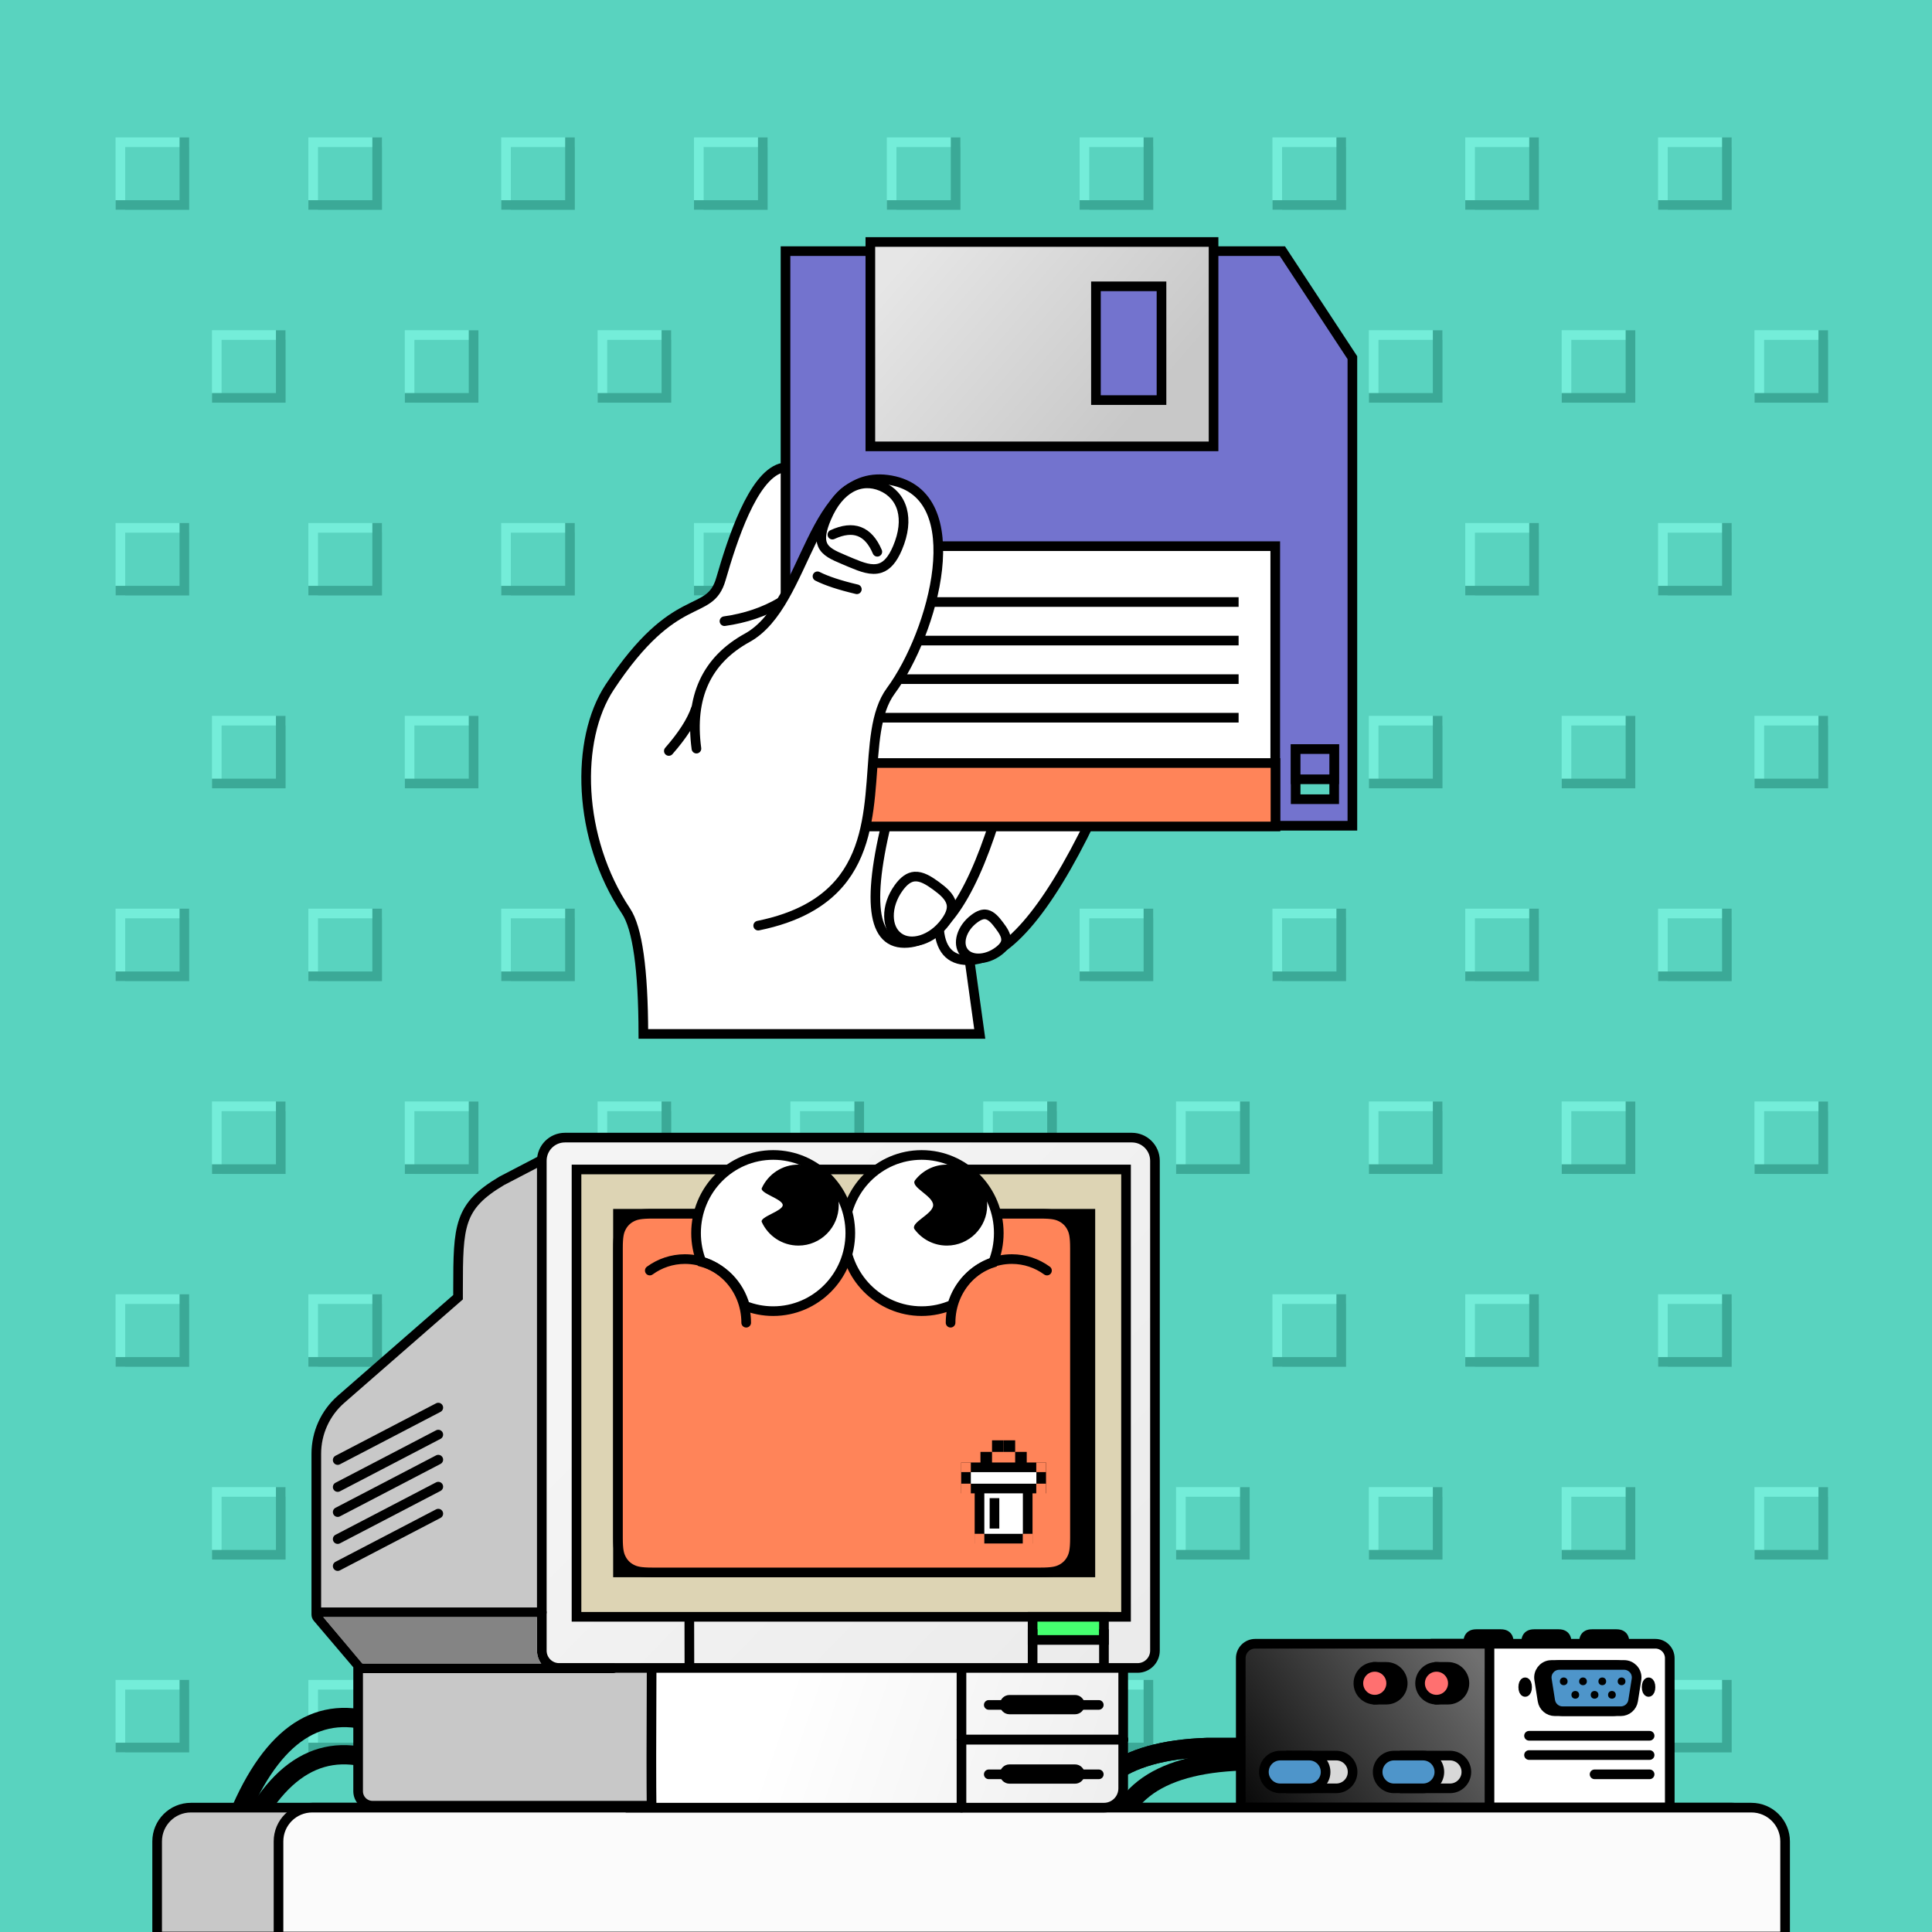 <svg xmlns="http://www.w3.org/2000/svg" width="1002" height="1002" viewBox="0 0 1002 1002"><defs><linearGradient id="a" x1="0%" x2="84.762%" y1="27.495%" y2="71.123%"><stop offset="0%" stop-color="#E6E6E6"/><stop offset="100%" stop-color="#C8C8C8"/></linearGradient><linearGradient id="b" x1="104.033%" x2="-17.504%" y1="26.805%" y2="84.104%"><stop offset="0%" stop-color="#707070"/><stop offset="100%"/></linearGradient><linearGradient id="c" x1="28.491%" x2="136.151%" y1="47.011%" y2="58.072%"><stop offset="0%" stop-color="#FFF"/><stop offset="100%" stop-color="#E7E7E7"/></linearGradient><linearGradient id="d" x1="28.491%" x2="136.151%" y1="25.363%" y2="116.535%"><stop offset="0%" stop-color="#F4F4F4"/><stop offset="100%" stop-color="#E7E7E7"/></linearGradient></defs><g fill="none" fill-rule="evenodd"><polygon fill="#59D3BF" points="0 0 1007.999 0 1007.999 1008 0 1008"/><g stroke-width="5" transform="translate(59.932 71.243)"><polyline stroke="#74EDD9" points="38.136 2.524 2.497 2.524 2.497 37.593"/><polyline stroke="#3BA997" points="35.685 0 0 0 0 35.099" transform="rotate(180 17.842 17.55)"/><g transform="translate(100)"><polyline stroke="#74EDD9" points="38.136 2.524 2.497 2.524 2.497 37.593"/><polyline stroke="#3BA997" points="35.685 0 0 0 0 35.099" transform="rotate(180 17.842 17.55)"/></g><g transform="translate(200)"><polyline stroke="#74EDD9" points="38.136 2.524 2.497 2.524 2.497 37.593"/><polyline stroke="#3BA997" points="35.685 0 0 0 0 35.099" transform="rotate(180 17.842 17.55)"/></g><g transform="translate(300)"><polyline stroke="#74EDD9" points="38.136 2.524 2.497 2.524 2.497 37.593"/><polyline stroke="#3BA997" points="35.685 0 0 0 0 35.099" transform="rotate(180 17.842 17.55)"/></g><g transform="translate(400)"><polyline stroke="#74EDD9" points="38.136 2.524 2.497 2.524 2.497 37.593"/><polyline stroke="#3BA997" points="35.685 0 0 0 0 35.099" transform="rotate(180 17.842 17.55)"/></g><g transform="translate(500)"><polyline stroke="#74EDD9" points="38.136 2.524 2.497 2.524 2.497 37.593"/><polyline stroke="#3BA997" points="35.685 0 0 0 0 35.099" transform="rotate(180 17.842 17.55)"/></g><g transform="translate(600)"><polyline stroke="#74EDD9" points="38.136 2.524 2.497 2.524 2.497 37.593"/><polyline stroke="#3BA997" points="35.685 0 0 0 0 35.099" transform="rotate(180 17.842 17.55)"/></g><g transform="translate(700)"><polyline stroke="#74EDD9" points="38.136 2.524 2.497 2.524 2.497 37.593"/><polyline stroke="#3BA997" points="35.685 0 0 0 0 35.099" transform="rotate(180 17.842 17.55)"/></g><g transform="translate(800)"><polyline stroke="#74EDD9" points="38.136 2.524 2.497 2.524 2.497 37.593"/><polyline stroke="#3BA997" points="35.685 0 0 0 0 35.099" transform="rotate(180 17.842 17.55)"/></g><g transform="translate(50 100)"><polyline stroke="#74EDD9" points="38.136 2.524 2.497 2.524 2.497 37.593"/><polyline stroke="#3BA997" points="35.685 0 0 0 0 35.099" transform="rotate(180 17.842 17.55)"/><g transform="translate(100)"><polyline stroke="#74EDD9" points="38.136 2.524 2.497 2.524 2.497 37.593"/><polyline stroke="#3BA997" points="35.685 0 0 0 0 35.099" transform="rotate(180 17.842 17.55)"/></g><g transform="translate(200)"><polyline stroke="#74EDD9" points="38.136 2.524 2.497 2.524 2.497 37.593"/><polyline stroke="#3BA997" points="35.685 0 0 0 0 35.099" transform="rotate(180 17.842 17.55)"/></g><g transform="translate(300)"><polyline stroke="#74EDD9" points="38.136 2.524 2.497 2.524 2.497 37.593"/><polyline stroke="#3BA997" points="35.685 0 0 0 0 35.099" transform="rotate(180 17.842 17.55)"/></g><g transform="translate(400)"><polyline stroke="#74EDD9" points="38.136 2.524 2.497 2.524 2.497 37.593"/><polyline stroke="#3BA997" points="35.685 0 0 0 0 35.099" transform="rotate(180 17.842 17.55)"/></g><g transform="translate(500)"><polyline stroke="#74EDD9" points="38.136 2.524 2.497 2.524 2.497 37.593"/><polyline stroke="#3BA997" points="35.685 0 0 0 0 35.099" transform="rotate(180 17.842 17.55)"/></g><g transform="translate(600)"><polyline stroke="#74EDD9" points="38.136 2.524 2.497 2.524 2.497 37.593"/><polyline stroke="#3BA997" points="35.685 0 0 0 0 35.099" transform="rotate(180 17.842 17.55)"/></g><g transform="translate(700)"><polyline stroke="#74EDD9" points="38.136 2.524 2.497 2.524 2.497 37.593"/><polyline stroke="#3BA997" points="35.685 0 0 0 0 35.099" transform="rotate(180 17.842 17.55)"/></g><g transform="translate(800)"><polyline stroke="#74EDD9" points="38.136 2.524 2.497 2.524 2.497 37.593"/><polyline stroke="#3BA997" points="35.685 0 0 0 0 35.099" transform="rotate(180 17.842 17.55)"/></g></g><g transform="translate(0 200)"><polyline stroke="#74EDD9" points="38.136 2.524 2.497 2.524 2.497 37.593"/><polyline stroke="#3BA997" points="35.685 0 0 0 0 35.099" transform="rotate(180 17.842 17.55)"/><g transform="translate(100)"><polyline stroke="#74EDD9" points="38.136 2.524 2.497 2.524 2.497 37.593"/><polyline stroke="#3BA997" points="35.685 0 0 0 0 35.099" transform="rotate(180 17.842 17.55)"/></g><g transform="translate(200)"><polyline stroke="#74EDD9" points="38.136 2.524 2.497 2.524 2.497 37.593"/><polyline stroke="#3BA997" points="35.685 0 0 0 0 35.099" transform="rotate(180 17.842 17.55)"/></g><g transform="translate(300)"><polyline stroke="#74EDD9" points="38.136 2.524 2.497 2.524 2.497 37.593"/><polyline stroke="#3BA997" points="35.685 0 0 0 0 35.099" transform="rotate(180 17.842 17.55)"/></g><g transform="translate(400)"><polyline stroke="#74EDD9" points="38.136 2.524 2.497 2.524 2.497 37.593"/><polyline stroke="#3BA997" points="35.685 0 0 0 0 35.099" transform="rotate(180 17.842 17.55)"/></g><g transform="translate(500)"><polyline stroke="#74EDD9" points="38.136 2.524 2.497 2.524 2.497 37.593"/><polyline stroke="#3BA997" points="35.685 0 0 0 0 35.099" transform="rotate(180 17.842 17.55)"/></g><g transform="translate(600)"><polyline stroke="#74EDD9" points="38.136 2.524 2.497 2.524 2.497 37.593"/><polyline stroke="#3BA997" points="35.685 0 0 0 0 35.099" transform="rotate(180 17.842 17.55)"/></g><g transform="translate(700)"><polyline stroke="#74EDD9" points="38.136 2.524 2.497 2.524 2.497 37.593"/><polyline stroke="#3BA997" points="35.685 0 0 0 0 35.099" transform="rotate(180 17.842 17.55)"/></g><g transform="translate(800)"><polyline stroke="#74EDD9" points="38.136 2.524 2.497 2.524 2.497 37.593"/><polyline stroke="#3BA997" points="35.685 0 0 0 0 35.099" transform="rotate(180 17.842 17.55)"/></g></g><g transform="translate(50 300)"><polyline stroke="#74EDD9" points="38.136 2.524 2.497 2.524 2.497 37.593"/><polyline stroke="#3BA997" points="35.685 0 0 0 0 35.099" transform="rotate(180 17.842 17.55)"/><g transform="translate(100)"><polyline stroke="#74EDD9" points="38.136 2.524 2.497 2.524 2.497 37.593"/><polyline stroke="#3BA997" points="35.685 0 0 0 0 35.099" transform="rotate(180 17.842 17.55)"/></g><g transform="translate(200)"><polyline stroke="#74EDD9" points="38.136 2.524 2.497 2.524 2.497 37.593"/><polyline stroke="#3BA997" points="35.685 0 0 0 0 35.099" transform="rotate(180 17.842 17.55)"/></g><g transform="translate(300)"><polyline stroke="#74EDD9" points="38.136 2.524 2.497 2.524 2.497 37.593"/><polyline stroke="#3BA997" points="35.685 0 0 0 0 35.099" transform="rotate(180 17.842 17.55)"/></g><g transform="translate(400)"><polyline stroke="#74EDD9" points="38.136 2.524 2.497 2.524 2.497 37.593"/><polyline stroke="#3BA997" points="35.685 0 0 0 0 35.099" transform="rotate(180 17.842 17.55)"/></g><g transform="translate(500)"><polyline stroke="#74EDD9" points="38.136 2.524 2.497 2.524 2.497 37.593"/><polyline stroke="#3BA997" points="35.685 0 0 0 0 35.099" transform="rotate(180 17.842 17.55)"/></g><g transform="translate(600)"><polyline stroke="#74EDD9" points="38.136 2.524 2.497 2.524 2.497 37.593"/><polyline stroke="#3BA997" points="35.685 0 0 0 0 35.099" transform="rotate(180 17.842 17.55)"/></g><g transform="translate(700)"><polyline stroke="#74EDD9" points="38.136 2.524 2.497 2.524 2.497 37.593"/><polyline stroke="#3BA997" points="35.685 0 0 0 0 35.099" transform="rotate(180 17.842 17.55)"/></g><g transform="translate(800)"><polyline stroke="#74EDD9" points="38.136 2.524 2.497 2.524 2.497 37.593"/><polyline stroke="#3BA997" points="35.685 0 0 0 0 35.099" transform="rotate(180 17.842 17.55)"/></g></g><g transform="translate(0 400)"><polyline stroke="#74EDD9" points="38.136 2.524 2.497 2.524 2.497 37.593"/><polyline stroke="#3BA997" points="35.685 0 0 0 0 35.099" transform="rotate(180 17.842 17.55)"/><g transform="translate(100)"><polyline stroke="#74EDD9" points="38.136 2.524 2.497 2.524 2.497 37.593"/><polyline stroke="#3BA997" points="35.685 0 0 0 0 35.099" transform="rotate(180 17.842 17.55)"/></g><g transform="translate(200)"><polyline stroke="#74EDD9" points="38.136 2.524 2.497 2.524 2.497 37.593"/><polyline stroke="#3BA997" points="35.685 0 0 0 0 35.099" transform="rotate(180 17.842 17.55)"/></g><g transform="translate(300)"><polyline stroke="#74EDD9" points="38.136 2.524 2.497 2.524 2.497 37.593"/><polyline stroke="#3BA997" points="35.685 0 0 0 0 35.099" transform="rotate(180 17.842 17.55)"/></g><g transform="translate(400)"><polyline stroke="#74EDD9" points="38.136 2.524 2.497 2.524 2.497 37.593"/><polyline stroke="#3BA997" points="35.685 0 0 0 0 35.099" transform="rotate(180 17.842 17.55)"/></g><g transform="translate(500)"><polyline stroke="#74EDD9" points="38.136 2.524 2.497 2.524 2.497 37.593"/><polyline stroke="#3BA997" points="35.685 0 0 0 0 35.099" transform="rotate(180 17.842 17.55)"/></g><g transform="translate(600)"><polyline stroke="#74EDD9" points="38.136 2.524 2.497 2.524 2.497 37.593"/><polyline stroke="#3BA997" points="35.685 0 0 0 0 35.099" transform="rotate(180 17.842 17.55)"/></g><g transform="translate(700)"><polyline stroke="#74EDD9" points="38.136 2.524 2.497 2.524 2.497 37.593"/><polyline stroke="#3BA997" points="35.685 0 0 0 0 35.099" transform="rotate(180 17.842 17.55)"/></g><g transform="translate(800)"><polyline stroke="#74EDD9" points="38.136 2.524 2.497 2.524 2.497 37.593"/><polyline stroke="#3BA997" points="35.685 0 0 0 0 35.099" transform="rotate(180 17.842 17.55)"/></g></g><g transform="translate(50 500)"><polyline stroke="#74EDD9" points="38.136 2.524 2.497 2.524 2.497 37.593"/><polyline stroke="#3BA997" points="35.685 0 0 0 0 35.099" transform="rotate(180 17.842 17.55)"/><g transform="translate(100)"><polyline stroke="#74EDD9" points="38.136 2.524 2.497 2.524 2.497 37.593"/><polyline stroke="#3BA997" points="35.685 0 0 0 0 35.099" transform="rotate(180 17.842 17.55)"/></g><g transform="translate(200)"><polyline stroke="#74EDD9" points="38.136 2.524 2.497 2.524 2.497 37.593"/><polyline stroke="#3BA997" points="35.685 0 0 0 0 35.099" transform="rotate(180 17.842 17.55)"/></g><g transform="translate(300)"><polyline stroke="#74EDD9" points="38.136 2.524 2.497 2.524 2.497 37.593"/><polyline stroke="#3BA997" points="35.685 0 0 0 0 35.099" transform="rotate(180 17.842 17.55)"/></g><g transform="translate(400)"><polyline stroke="#74EDD9" points="38.136 2.524 2.497 2.524 2.497 37.593"/><polyline stroke="#3BA997" points="35.685 0 0 0 0 35.099" transform="rotate(180 17.842 17.55)"/></g><g transform="translate(500)"><polyline stroke="#74EDD9" points="38.136 2.524 2.497 2.524 2.497 37.593"/><polyline stroke="#3BA997" points="35.685 0 0 0 0 35.099" transform="rotate(180 17.842 17.55)"/></g><g transform="translate(600)"><polyline stroke="#74EDD9" points="38.136 2.524 2.497 2.524 2.497 37.593"/><polyline stroke="#3BA997" points="35.685 0 0 0 0 35.099" transform="rotate(180 17.842 17.55)"/></g><g transform="translate(700)"><polyline stroke="#74EDD9" points="38.136 2.524 2.497 2.524 2.497 37.593"/><polyline stroke="#3BA997" points="35.685 0 0 0 0 35.099" transform="rotate(180 17.842 17.55)"/></g><g transform="translate(800)"><polyline stroke="#74EDD9" points="38.136 2.524 2.497 2.524 2.497 37.593"/><polyline stroke="#3BA997" points="35.685 0 0 0 0 35.099" transform="rotate(180 17.842 17.55)"/></g></g><g transform="translate(0 600)"><polyline stroke="#74EDD9" points="38.136 2.524 2.497 2.524 2.497 37.593"/><polyline stroke="#3BA997" points="35.685 0 0 0 0 35.099" transform="rotate(180 17.842 17.55)"/><g transform="translate(100)"><polyline stroke="#74EDD9" points="38.136 2.524 2.497 2.524 2.497 37.593"/><polyline stroke="#3BA997" points="35.685 0 0 0 0 35.099" transform="rotate(180 17.842 17.55)"/></g><g transform="translate(200)"><polyline stroke="#74EDD9" points="38.136 2.524 2.497 2.524 2.497 37.593"/><polyline stroke="#3BA997" points="35.685 0 0 0 0 35.099" transform="rotate(180 17.842 17.55)"/></g><g transform="translate(300)"><polyline stroke="#74EDD9" points="38.136 2.524 2.497 2.524 2.497 37.593"/><polyline stroke="#3BA997" points="35.685 0 0 0 0 35.099" transform="rotate(180 17.842 17.55)"/></g><g transform="translate(400)"><polyline stroke="#74EDD9" points="38.136 2.524 2.497 2.524 2.497 37.593"/><polyline stroke="#3BA997" points="35.685 0 0 0 0 35.099" transform="rotate(180 17.842 17.55)"/></g><g transform="translate(500)"><polyline stroke="#74EDD9" points="38.136 2.524 2.497 2.524 2.497 37.593"/><polyline stroke="#3BA997" points="35.685 0 0 0 0 35.099" transform="rotate(180 17.842 17.55)"/></g><g transform="translate(600)"><polyline stroke="#74EDD9" points="38.136 2.524 2.497 2.524 2.497 37.593"/><polyline stroke="#3BA997" points="35.685 0 0 0 0 35.099" transform="rotate(180 17.842 17.55)"/></g><g transform="translate(700)"><polyline stroke="#74EDD9" points="38.136 2.524 2.497 2.524 2.497 37.593"/><polyline stroke="#3BA997" points="35.685 0 0 0 0 35.099" transform="rotate(180 17.842 17.55)"/></g><g transform="translate(800)"><polyline stroke="#74EDD9" points="38.136 2.524 2.497 2.524 2.497 37.593"/><polyline stroke="#3BA997" points="35.685 0 0 0 0 35.099" transform="rotate(180 17.842 17.55)"/></g></g><g transform="translate(50 700)"><polyline stroke="#74EDD9" points="38.136 2.524 2.497 2.524 2.497 37.593"/><polyline stroke="#3BA997" points="35.685 0 0 0 0 35.099" transform="rotate(180 17.842 17.55)"/><g transform="translate(100)"><polyline stroke="#74EDD9" points="38.136 2.524 2.497 2.524 2.497 37.593"/><polyline stroke="#3BA997" points="35.685 0 0 0 0 35.099" transform="rotate(180 17.842 17.55)"/></g><g transform="translate(200)"><polyline stroke="#74EDD9" points="38.136 2.524 2.497 2.524 2.497 37.593"/><polyline stroke="#3BA997" points="35.685 0 0 0 0 35.099" transform="rotate(180 17.842 17.55)"/></g><g transform="translate(300)"><polyline stroke="#74EDD9" points="38.136 2.524 2.497 2.524 2.497 37.593"/><polyline stroke="#3BA997" points="35.685 0 0 0 0 35.099" transform="rotate(180 17.842 17.55)"/></g><g transform="translate(400)"><polyline stroke="#74EDD9" points="38.136 2.524 2.497 2.524 2.497 37.593"/><polyline stroke="#3BA997" points="35.685 0 0 0 0 35.099" transform="rotate(180 17.842 17.55)"/></g><g transform="translate(500)"><polyline stroke="#74EDD9" points="38.136 2.524 2.497 2.524 2.497 37.593"/><polyline stroke="#3BA997" points="35.685 0 0 0 0 35.099" transform="rotate(180 17.842 17.55)"/></g><g transform="translate(600)"><polyline stroke="#74EDD9" points="38.136 2.524 2.497 2.524 2.497 37.593"/><polyline stroke="#3BA997" points="35.685 0 0 0 0 35.099" transform="rotate(180 17.842 17.55)"/></g><g transform="translate(700)"><polyline stroke="#74EDD9" points="38.136 2.524 2.497 2.524 2.497 37.593"/><polyline stroke="#3BA997" points="35.685 0 0 0 0 35.099" transform="rotate(180 17.842 17.55)"/></g><g transform="translate(800)"><polyline stroke="#74EDD9" points="38.136 2.524 2.497 2.524 2.497 37.593"/><polyline stroke="#3BA997" points="35.685 0 0 0 0 35.099" transform="rotate(180 17.842 17.55)"/></g></g><g transform="translate(0 800)"><polyline stroke="#74EDD9" points="38.136 2.524 2.497 2.524 2.497 37.593"/><polyline stroke="#3BA997" points="35.685 0 0 0 0 35.099" transform="rotate(180 17.842 17.55)"/><g transform="translate(100)"><polyline stroke="#74EDD9" points="38.136 2.524 2.497 2.524 2.497 37.593"/><polyline stroke="#3BA997" points="35.685 0 0 0 0 35.099" transform="rotate(180 17.842 17.55)"/></g><g transform="translate(200)"><polyline stroke="#74EDD9" points="38.136 2.524 2.497 2.524 2.497 37.593"/><polyline stroke="#3BA997" points="35.685 0 0 0 0 35.099" transform="rotate(180 17.842 17.55)"/></g><g transform="translate(300)"><polyline stroke="#74EDD9" points="38.136 2.524 2.497 2.524 2.497 37.593"/><polyline stroke="#3BA997" points="35.685 0 0 0 0 35.099" transform="rotate(180 17.842 17.55)"/></g><g transform="translate(400)"><polyline stroke="#74EDD9" points="38.136 2.524 2.497 2.524 2.497 37.593"/><polyline stroke="#3BA997" points="35.685 0 0 0 0 35.099" transform="rotate(180 17.842 17.55)"/></g><g transform="translate(500)"><polyline stroke="#74EDD9" points="38.136 2.524 2.497 2.524 2.497 37.593"/><polyline stroke="#3BA997" points="35.685 0 0 0 0 35.099" transform="rotate(180 17.842 17.55)"/></g><g transform="translate(600)"><polyline stroke="#74EDD9" points="38.136 2.524 2.497 2.524 2.497 37.593"/><polyline stroke="#3BA997" points="35.685 0 0 0 0 35.099" transform="rotate(180 17.842 17.55)"/></g><g transform="translate(700)"><polyline stroke="#74EDD9" points="38.136 2.524 2.497 2.524 2.497 37.593"/><polyline stroke="#3BA997" points="35.685 0 0 0 0 35.099" transform="rotate(180 17.842 17.55)"/></g><g transform="translate(800)"><polyline stroke="#74EDD9" points="38.136 2.524 2.497 2.524 2.497 37.593"/><polyline stroke="#3BA997" points="35.685 0 0 0 0 35.099" transform="rotate(180 17.842 17.55)"/></g></g><g transform="translate(50 880)"><polyline stroke="#FFF" points="38.136 2.524 2.497 2.524 2.497 37.593"/><polyline stroke="#000" stroke-opacity=".379" points="35.685 0 0 0 0 35.099" transform="rotate(180 17.842 17.55)"/><g transform="translate(100)"><polyline stroke="#FFF" points="38.136 2.524 2.497 2.524 2.497 37.593"/><polyline stroke="#000" stroke-opacity=".379" points="35.685 0 0 0 0 35.099" transform="rotate(180 17.842 17.55)"/></g><g transform="translate(200)"><polyline stroke="#FFF" points="38.136 2.524 2.497 2.524 2.497 37.593"/><polyline stroke="#000" stroke-opacity=".379" points="35.685 0 0 0 0 35.099" transform="rotate(180 17.842 17.55)"/></g><g transform="translate(300)"><polyline stroke="#FFF" points="38.136 2.524 2.497 2.524 2.497 37.593"/><polyline stroke="#000" stroke-opacity=".379" points="35.685 0 0 0 0 35.099" transform="rotate(180 17.842 17.55)"/></g><g transform="translate(400)"><polyline stroke="#FFF" points="38.136 2.524 2.497 2.524 2.497 37.593"/><polyline stroke="#000" stroke-opacity=".379" points="35.685 0 0 0 0 35.099" transform="rotate(180 17.842 17.55)"/></g><g transform="translate(500)"><polyline stroke="#FFF" points="38.136 2.524 2.497 2.524 2.497 37.593"/><polyline stroke="#000" stroke-opacity=".379" points="35.685 0 0 0 0 35.099" transform="rotate(180 17.842 17.55)"/></g><g transform="translate(600)"><polyline stroke="#FFF" points="38.136 2.524 2.497 2.524 2.497 37.593"/><polyline stroke="#000" stroke-opacity=".379" points="35.685 0 0 0 0 35.099" transform="rotate(180 17.842 17.55)"/></g><g transform="translate(700)"><polyline stroke="#FFF" points="38.136 2.524 2.497 2.524 2.497 37.593"/><polyline stroke="#000" stroke-opacity=".379" points="35.685 0 0 0 0 35.099" transform="rotate(180 17.842 17.55)"/></g></g></g><g stroke="#000" stroke-width="5" transform="translate(304 123)"><path fill="#FFF" d="M211.892,318.817 L195.302,349.534 L204.131,413.235 L60.8,413.235 L29.667,413.235 C29.588,379.624 26.592,358.39 20.678,349.534 C-4.645,311.609 -5.777,260.601 12.197,233.395 C46.493,181.482 63.892,198.038 69.892,177.3 C75.892,156.563 86.342,124.378 100.892,119.824 C110.592,116.788 147.592,183.119 211.892,318.817 Z"/><path fill="#FFF" d="M262.036,301.816 C238.523,350.601 217.185,374.994 198.022,374.994 C178.86,374.994 177.9,351.444 195.142,304.343 L262.036,301.816 Z"/><path fill="#FFF" d="M211.892,302.518 C198.558,344.881 182.942,366.063 165.042,366.063 C147.142,366.063 145.224,340.835 159.288,290.378 L211.892,302.518 Z"/><path fill="#7373CE" d="M361.093,7.257 L397.392,62.504 L397.392,305.257 L103.392,305.257 L103.392,7.257 L361.093,7.257 Z"/><rect width="20" height="26" x="367.961" y="265.5" fill="#59D3BF"/><rect width="20" height="15.667" x="367.961" y="265.5" fill="#7373CE"/><path fill="#FFF" d="M357.392,160.257 L357.392,305.257 L136.392,305.257 L136.392,160.257 L357.392,160.257 Z"/><path fill="#FF8459" d="M357.5,272.727 L357.5,305.637 L132.684,305.637 L132.684,272.727 L357.5,272.727 Z"/><path fill="url(#a)" d="M325.392,2.5 L325.392,108.5 L147.392,108.5 L147.392,2.5 L325.392,2.5 Z"/><line x1="338.382" x2="146.396" y1="189.225" y2="189.225"/><line x1="338.382" x2="146.396" y1="209.225" y2="209.225"/><line x1="338.382" x2="146.396" y1="229.225" y2="229.225"/><line x1="338.382" x2="146.396" y1="249.225" y2="249.225"/><path fill="#7373CE" d="M298.392,25.5 L298.392,84.5 L264.392,84.5 L264.392,25.5 L298.392,25.5 Z"/><path fill="#FFF" stroke-linecap="round" d="M57.195,265.257 C53.611,238.59 62.399,219.43 83.559,207.777 C115.301,190.297 116.007,118.572 158.028,126.094 C200.05,133.615 180.167,205.257 158.028,235.257 C141.464,257.704 156.67,305.5 131.33,335.068 C122.803,345.016 109.686,352.902 89.224,357.063"/><path stroke-linecap="round" d="M100.892 189.293C92.308 194.347 82.588 197.635 71.731 199.158M56.887 244.624C54.713 251.016 50.043 258.301 42.876 266.48"/><path stroke-linecap="round" d="M140.361,175.796 C132.022,179.46 125.236,181.764 120.006,182.708" transform="rotate(37 130.184 179.252)"/><path fill="#FFF" d="M144.822,127.589 C150.547,127.589 155.747,129.923 159.402,134.552 C162.9,138.985 164.97,145.433 164.97,153.779 C164.97,160.377 163.525,164.457 160.823,166.833 C157.193,170.027 151.682,170.17 145.931,170.213 L145.197,170.217 C144.953,170.217 144.708,170.218 144.465,170.218 L141.389,170.218 C136.012,170.218 131.456,170.215 128.521,167.403 C126.081,165.066 124.97,160.855 124.97,153.779 C124.97,145.399 126.991,138.929 130.448,134.492 C134.024,129.901 139.129,127.589 144.822,127.589 Z" transform="rotate(23 144.97 148.904)"/><path fill="#FFF" d="M171.722,333.223 C175.805,333.223 179.442,335.513 182.098,339.047 C184.976,342.879 186.722,348.179 186.722,354.017 C186.722,358.707 185.627,361.741 183.48,363.546 C180.656,365.919 176.382,366.223 171.732,366.223 C167.011,366.205 162.756,365.869 159.953,363.514 C157.803,361.707 156.722,358.681 156.722,354.017 C156.722,348.179 158.468,342.879 161.347,339.047 C164.002,335.513 167.639,333.223 171.722,333.223 Z" transform="rotate(-144 171.722 349.723)"/><path fill="#FFF" d="M205.035,352.308 C207.877,352.308 210.392,353.912 212.235,356.345 C214.295,359.065 215.535,362.83 215.535,366.973 C215.535,370.151 214.843,372.25 213.363,373.484 C211.363,375.151 208.321,375.308 205.035,375.308 C201.749,375.308 198.707,375.151 196.707,373.484 C195.227,372.25 194.535,370.151 194.535,366.973 C194.535,362.83 195.776,359.065 197.836,356.345 C199.678,353.912 202.194,352.308 205.035,352.308 Z" transform="rotate(-127 205.035 363.808)"/><path stroke-linecap="round" d="M127.706,154.271 C138.587,149.239 146.353,152.205 151.006,163.17"/></g><g transform="translate(106.537 845)"><path fill="#FFF" stroke="#000" stroke-width="5" d="M751.963,7.5 C754.034,7.5 755.909,8.339 757.266,9.697 C758.624,11.054 759.463,12.929 759.463,15 L759.463,92.5 L637.963,92.5 L637.963,7.5 L751.963,7.5 Z"/><path fill="#4E95CA" stroke="#000" stroke-linejoin="round" stroke-width="5" d="M731.782,18.5 C733.577,18.5 735.202,19.228 736.378,20.404 C737.555,21.58 738.282,23.205 738.282,25 C738.282,25.339 738.256,25.678 738.203,26.014 L736.466,37.014 C736.216,38.593 735.411,39.965 734.268,40.942 C733.125,41.918 731.645,42.5 730.045,42.5 L699.881,42.5 C698.282,42.5 696.802,41.918 695.659,40.942 C694.516,39.965 693.71,38.593 693.461,37.014 L691.724,26.014 C691.444,24.241 691.909,22.522 692.888,21.177 C693.866,19.832 695.358,18.859 697.131,18.58 C697.466,18.527 697.805,18.5 698.144,18.5 L731.782,18.5 Z"/><path fill="#4E95CA" stroke="#000" stroke-linejoin="round" stroke-width="5" d="M735.782,18.5 C737.577,18.5 739.202,19.228 740.378,20.404 C741.555,21.58 742.282,23.205 742.282,25 C742.282,25.339 742.256,25.678 742.203,26.014 L740.466,37.014 C740.216,38.593 739.411,39.965 738.268,40.942 C737.125,41.918 735.645,42.5 734.045,42.5 L703.881,42.5 C702.282,42.5 700.802,41.918 699.659,40.942 C698.516,39.965 697.71,38.593 697.461,37.014 L695.724,26.014 C695.444,24.241 695.909,22.522 696.888,21.177 C697.866,19.832 699.358,18.859 701.131,18.58 C701.466,18.527 701.805,18.5 702.144,18.5 Z"/><path stroke="#000" stroke-width="10" d="M551.463,61.294 L519.463,61.294 C474.417,62.802 451.894,80.355 451.894,113.953"/><path stroke="#000" stroke-width="10" d="M551.463,61.294 L519.463,61.294 C474.417,62.802 451.894,80.355 451.894,113.953"/><path stroke="#000" stroke-width="10" d="M569.463,68.294 L537.463,68.294 C492.417,69.802 469.894,87.355 469.894,120.953"/><g stroke="#000" stroke-width="10" transform="scale(-1 1) rotate(68 -44.59 -17.425)"><path d="M99.569,5.68434189e-14 L67.569,5.68434189e-14 C22.523,1.508 0,19.061 0,52.659"/><path d="M117.569,7 L85.569,7 C40.523,8.508 18,26.061 18,59.659"/></g><circle cx="704.463" cy="27" r="2" fill="#000"/><circle cx="710.463" cy="34" r="2" fill="#000"/><circle cx="720.463" cy="34" r="2" fill="#000"/><circle cx="729.463" cy="34" r="2" fill="#000"/><circle cx="714.463" cy="27" r="2" fill="#000"/><circle cx="724.463" cy="27" r="2" fill="#000"/><circle cx="734.463" cy="27" r="2" fill="#000"/><ellipse cx="684.463" cy="30" fill="#D8D8D8" stroke="#000" stroke-width="5" rx="1" ry="2.5"/><ellipse cx="748.463" cy="30" fill="#D8D8D8" stroke="#000" stroke-width="5" rx="1" ry="2.5"/><path fill="url(#b)" stroke="#000" stroke-width="5" d="M665.963,7.5 L665.963,92.5 L536.963,92.5 L536.963,15 C536.963,12.929 537.803,11.054 539.16,9.697 C540.517,8.339 542.392,7.5 544.463,7.5 L665.963,7.5 Z"/><path fill="#000" d="M659.218-1.38618123e-16 671.709 1.38618123e-16C673.259-1.46129121e-16 674.416.278 675.394.801 676.372 1.324 677.139 2.092 677.662 3.069 678.185 4.047 678.463 5.205 678.463 6.755L678.463 7 678.463 7 652.463 7 652.463 6.755C652.463 5.205 652.742 4.047 653.265 3.069 653.788 2.092 654.555 1.324 655.533.801 656.511.278 657.668 1.46129121e-16 659.218-1.38618123e-16ZM689.218-1.38618123e-16 701.709 1.38618123e-16C703.259-1.46129121e-16 704.416.278 705.394.801 706.372 1.324 707.139 2.092 707.662 3.069 708.185 4.047 708.463 5.205 708.463 6.755L708.463 7 708.463 7 682.463 7 682.463 6.755C682.463 5.205 682.742 4.047 683.265 3.069 683.788 2.092 684.555 1.324 685.533.801 686.511.278 687.668 1.46129121e-16 689.218-1.38618123e-16ZM719.218-1.38618123e-16 731.709 1.38618123e-16C733.259-1.46129121e-16 734.416.278 735.394.801 736.372 1.324 737.139 2.092 737.662 3.069 738.185 4.047 738.463 5.205 738.463 6.755L738.463 7 738.463 7 712.463 7 712.463 6.755C712.463 5.205 712.742 4.047 713.265 3.069 713.788 2.092 714.555 1.324 715.533.801 716.511.278 717.668 1.46129121e-16 719.218-1.38618123e-16Z"/><path fill="#D8D8D8" stroke="#000" stroke-width="5" d="M586.463,65.5 C588.811,65.5 590.936,66.451 592.474,67.99 C594.012,69.528 594.963,71.653 594.963,74 C594.963,76.347 594.012,78.472 592.474,80.01 C590.936,81.549 588.811,82.5 586.463,82.5 L562.963,82.5 L562.963,65.5 Z"/><path fill="#4E95CA" stroke="#000" stroke-width="5" d="M572.463,65.5 C574.811,65.5 576.936,66.451 578.474,67.99 C580.012,69.528 580.963,71.653 580.963,74 C580.963,76.347 580.012,78.472 578.474,80.01 C576.936,81.549 574.811,82.5 572.463,82.5 L557.463,82.5 C555.116,82.5 552.991,81.549 551.453,80.01 C549.915,78.472 548.963,76.347 548.963,74 C548.963,71.653 549.915,69.528 551.453,67.99 C552.991,66.451 555.116,65.5 557.463,65.5 Z"/><path fill="#D8D8D8" stroke="#000" stroke-width="5" d="M645.463,65.5 C647.811,65.5 649.936,66.451 651.474,67.99 C653.012,69.528 653.963,71.653 653.963,74 C653.963,76.347 653.012,78.472 651.474,80.01 C649.936,81.549 647.811,82.5 645.463,82.5 L621.963,82.5 L621.963,65.5 Z"/><path fill="#4E95CA" stroke="#000" stroke-width="5" d="M631.463,65.5 C633.811,65.5 635.936,66.451 637.474,67.99 C639.012,69.528 639.963,71.653 639.963,74 C639.963,76.347 639.012,78.472 637.474,80.01 C635.936,81.549 633.811,82.5 631.463,82.5 L616.463,82.5 C614.116,82.5 611.991,81.549 610.453,80.01 C608.915,78.472 607.963,76.347 607.963,74 C607.963,71.653 608.915,69.528 610.453,67.99 C611.991,66.451 614.116,65.5 616.463,65.5 Z"/><path fill="#000" stroke="#000" stroke-width="5" d="M644.463,19.5 C646.811,19.5 648.936,20.451 650.474,21.99 C652.012,23.528 652.963,25.653 652.963,28 C652.963,30.347 652.012,32.472 650.474,34.01 C648.936,35.549 646.811,36.5 644.463,36.5 L639.963,36.5 L639.963,19.5 Z"/><path fill="#FF7070" stroke="#000" stroke-width="5" d="M638.463,19.5 C640.811,19.5 642.936,20.451 644.474,21.99 C646.012,23.528 646.963,25.653 646.963,28 C646.963,30.347 646.012,32.472 644.474,34.01 C642.936,35.549 640.811,36.5 638.463,36.5 C636.116,36.5 633.991,35.549 632.453,34.01 C630.915,32.472 629.963,30.347 629.963,28 C629.963,25.653 630.915,23.528 632.453,21.99 C633.991,20.451 636.116,19.5 638.463,19.5 Z"/><path fill="#000" stroke="#000" stroke-width="5" d="M612.463,19.5 C614.811,19.5 616.936,20.451 618.474,21.99 C620.012,23.528 620.963,25.653 620.963,28 C620.963,30.347 620.012,32.472 618.474,34.01 C616.936,35.549 614.811,36.5 612.463,36.5 L607.963,36.5 L607.963,19.5 Z"/><path fill="#FF7070" stroke="#000" stroke-width="5" d="M606.463,19.5 C608.811,19.5 610.936,20.451 612.474,21.99 C614.012,23.528 614.963,25.653 614.963,28 C614.963,30.347 614.012,32.472 612.474,34.01 C610.936,35.549 608.811,36.5 606.463,36.5 C604.116,36.5 601.991,35.549 600.453,34.01 C598.915,32.472 597.963,30.347 597.963,28 C597.963,25.653 598.915,23.528 600.453,21.99 C601.991,20.451 604.116,19.5 606.463,19.5 Z"/><line x1="686.463" x2="749.004" y1="55.223" y2="55.223" stroke="#000" stroke-linecap="round" stroke-width="5"/><line x1="686.463" x2="749.004" y1="65.223" y2="65.223" stroke="#000" stroke-linecap="round" stroke-width="5"/><line x1="720.463" x2="749.004" y1="75.223" y2="75.223" stroke="#000" stroke-linecap="round" stroke-width="5"/></g><g stroke="#000" stroke-width="5" transform="translate(79 935)"><path fill="#C8C8C8" d="M819.314,2.5 C824.147,2.5 828.522,4.459 831.689,7.626 C834.855,10.793 836.814,15.168 836.814,20 L836.814,69.328 L2.5,69.328 L2.5,20 C2.5,15.168 4.459,10.793 7.626,7.626 C10.793,4.459 15.168,2.5 20,2.5 Z"/><path fill="#FBFBFB" d="M829.314,2.5 C834.147,2.5 838.522,4.459 841.689,7.626 C844.855,10.793 846.814,15.168 846.814,20 L846.814,69.328 L65.444,69.328 L65.444,20 C65.444,15.168 67.403,10.793 70.57,7.626 C73.737,4.459 78.112,2.5 82.944,2.5 Z"/></g><g transform="translate(161.55 589.2)"><path fill="url(#c)" stroke="#000" stroke-width="5" d="M165.45,271.326 L420.979,271.326 L420.979,338.311 C420.979,343.834 416.502,348.311 410.979,348.311 L165.45,348.311 L165.45,348.311 L165.45,271.326 Z"/><path fill="#C8C8C8" stroke="#000" stroke-width="5" d="M138.037,2.717 C139.21,2.165 140.425,2.581 141.634,3.056 L142.274,3.307 L142.486,3.388 L143.096,3.617 C144.898,4.294 146.736,4.898 148.569,4.923 L341.95,7.506 L341.95,271.445 L176.41,274.344 C176.323,293.029 176.278,308.444 176.273,320.59 L176.273,324.891 C176.277,334.803 176.313,342.223 176.379,347.151 L176.38,347.3 L31.687,347.301 C29.719,347.301 27.929,346.543 26.591,345.304 L26.384,345.104 C25.026,343.747 24.187,341.872 24.187,339.801 L24.187,274.603 L3.095,249.781 C2.711,249.329 2.5,248.755 2.5,248.162 L2.5,164.766 C2.5,153.934 7.184,143.632 15.345,136.51 L76.009,83.577 L76.01,79.195 C76.03,46.454 76.36,36.472 98.664,23.229 Z"/><path fill="url(#d)" stroke="#000" stroke-width="5" d="M131.45,0.801 L425.45,0.801 C432.078,0.801 437.45,6.173 437.45,12.801 L437.45,266.858 C437.45,271.828 433.421,275.858 428.45,275.858 L128.45,275.858 C123.48,275.858 119.45,271.828 119.45,266.858 L119.45,12.801 C119.45,6.173 124.823,0.801 131.45,0.801 Z"/><polygon fill="#DDD4B4" stroke="#000" stroke-width="5" points="137.449 17.329 422.451 17.329 422.451 249.329 137.449 249.329"/><rect width="37" height="12" x="374" y="249.329" fill="#45FF6F" stroke="#000" stroke-width="5"/><path fill="#000" stroke="#000" stroke-width="5" d="M403.95,40.301 L403.95,226.301 L158.95,226.301 L158.95,40.301 L403.95,40.301 Z"/><path fill="#FF8459" stroke="#000" stroke-width="5" d="M377.939,40.301 C384.363,40.301 386.728,40.881 389.086,42.142 C391.251,43.3 392.951,45 394.109,47.165 C395.37,49.523 395.95,51.888 395.95,58.312 L395.95,208.29 C395.95,214.714 395.37,217.078 394.109,219.436 C392.951,221.602 391.251,223.301 389.086,224.459 C386.728,225.72 384.363,226.301 377.939,226.301 L176.961,226.301 C170.537,226.301 168.172,225.72 165.814,224.459 C163.649,223.301 161.95,221.602 160.792,219.436 C159.531,217.078 158.95,214.714 158.95,208.29 L158.95,58.312 C158.95,51.888 159.531,49.523 160.792,47.165 C161.95,45 163.649,43.3 165.814,42.142 C168.172,40.881 170.537,40.301 176.961,40.301 Z"/><g transform="translate(175.45 9.8)"><path fill="#FFF" stroke="#000" stroke-width="5" d="M141,0 C163.091,0 181,18.132 181,40.5 C181,45.923 179.947,51.098 178.037,55.825 C167.921,59.029 159.96,67.255 156.931,77.658 C152.05,79.809 146.663,81 141,81 C118.909,81 101,62.868 101,40.5 C101,18.132 118.909,0 141,0 Z"/><path fill="#FFF" stroke="#000" stroke-width="5" d="M64,0 C86.091,0 104,18.132 104,40.5 C104,62.868 86.091,81 64,81 C58.831,81 53.891,80.007 49.356,78.2 C46.329,67.1 37.714,58.389 26.813,55.447 C24.998,50.822 24,45.779 24,40.5 C24,18.132 41.909,0 64,0 Z"/><path fill="#000" d="M154.085 47C165.636 47 175 37.598 175 26 175 14.402 165.636 5 154.085 5 147.389 5 141.429 8.159 137.601 13.073 134.824 16.637 146.957 21.125 146.957 26 146.957 30.741 134.734 35.114 137.373 38.629 141.19 43.713 147.255 47 154.085 47ZM77.084 47C88.636 47 98 37.598 98 26 98 14.402 88.636 5 77.084 5 68.687 5 61.446 9.968 58.117 17.137 56.867 19.83 68.951 22.833 68.951 26 68.951 29.142 56.856 32.123 58.088 34.8 61.403 42.002 68.663 47 77.084 47Z"/><path stroke="#000" stroke-linecap="round" stroke-width="5" d="M50,87 C50,68.775 35.772,54 18.221,54 C11.442,54 5.159,56.204 0,59.959"/><path stroke="#000" stroke-linecap="round" stroke-width="5" d="M206,87 C206,68.775 191.772,54 174.221,54 C167.442,54 161.159,56.204 156,59.959" transform="matrix(-1 0 0 1 362 0)"/></g><line x1="337.107" x2="337.107" y1="276.801" y2="348.311" stroke="#000" stroke-linecap="round" stroke-width="5"/><line x1="421.068" x2="337.107" y1="313.024" y2="313.024" stroke="#000" stroke-linecap="round" stroke-width="5"/><line x1="421.068" x2="337.107" y1="313.024" y2="313.024" stroke="#000" stroke-linecap="round" stroke-width="5"/><line x1="408.319" x2="351.254" y1="295.024" y2="295.024" stroke="#000" stroke-linecap="round" stroke-width="5"/><path fill="#000" d="M362 289.879 396 289.879C398.761 289.879 401 292.118 401 294.879 401 297.641 398.761 299.879 396 299.879L362 299.879C359.239 299.879 357 297.641 357 294.879 357 292.118 359.239 289.879 362 289.879ZM362 325.879 396 325.879C398.761 325.879 401 328.118 401 330.879 401 333.641 398.761 335.879 396 335.879L362 335.879C359.239 335.879 357 333.641 357 330.879 357 328.118 359.239 325.879 362 325.879Z"/><line x1="408.319" x2="351.254" y1="331.024" y2="331.024" stroke="#000" stroke-linecap="round" stroke-width="5"/><g stroke="#000" stroke-linecap="round" stroke-width="5" transform="translate(13.592 140.826)"><line x1="52.173" y2="27.198"/><line x1="52.173" y1="14" y2="41.198"/><line x1="52.173" y1="27" y2="54.198"/><line x1="52.173" y1="41" y2="68.198"/><line x1="52.173" y1="55" y2="82.198"/></g><line x1="156.45" x2="25.147" y1="276.024" y2="276.024" stroke="#000" stroke-linecap="round" stroke-width="5"/><line x1="119.45" x2="3.069" y1="246.998" y2="246.998" stroke="#000" stroke-linecap="round" stroke-width="5"/><path fill="#848484" d="M6.141,249.501 L116.925,249.501 L116.925,266.58 C116.925,269.082 117.691,271.524 119.12,273.578 L119.12,273.578 L119.12,273.578 L26.291,273.578 L6.141,249.501 Z"/><line x1="374" x2="374" y1="255.801" y2="275.858" stroke="#000" stroke-width="5"/><line x1="411" x2="411" y1="255.801" y2="275.858" stroke="#000" stroke-width="5"/><line x1="195.95" x2="196" y1="249.301" y2="275.858" stroke="#000" stroke-width="5"/></g><g transform="translate(498.441 747)"><rect width="6" height="6" x="10.059" y="6" fill="#000"/><rect width="6" height="6" x="28.059" y="6" fill="#000"/><rect width="6" height="6" x="22.059" fill="#000"/><rect width="6" height="6" x="16.059" fill="#000"/><polygon fill="#FFF" stroke="#000" stroke-width="5" points="9.559 24 34.559 24 34.559 51 9.559 51"/><rect width="39" height="11" x="2.559" y="14" fill="#FFF" stroke="#000" stroke-width="5"/><polygon fill="#FF8459" points="0 11.478 5.061 11.478 5.061 16.478 0 16.478"/><polygon fill="#FF8459" points="0 22.478 5.061 22.478 5.061 29.478 0 29.478"/><polygon fill="#FF8459" points="7 48.478 12.061 48.478 12.061 55.478 7 55.478"/><polygon fill="#FF8459" points="32 48.478 37.061 48.478 37.061 55.478 32 55.478"/><polygon fill="#FF8459" points="39 11.478 44.061 11.478 44.061 16.478 39 16.478"/><polygon fill="#FF8459" points="39 22.478 44.061 22.478 44.061 29.478 39 29.478"/><line x1="17.328" x2="17.328" y1="29.982" y2="45.758" stroke="#000" stroke-width="5"/></g></g></svg>